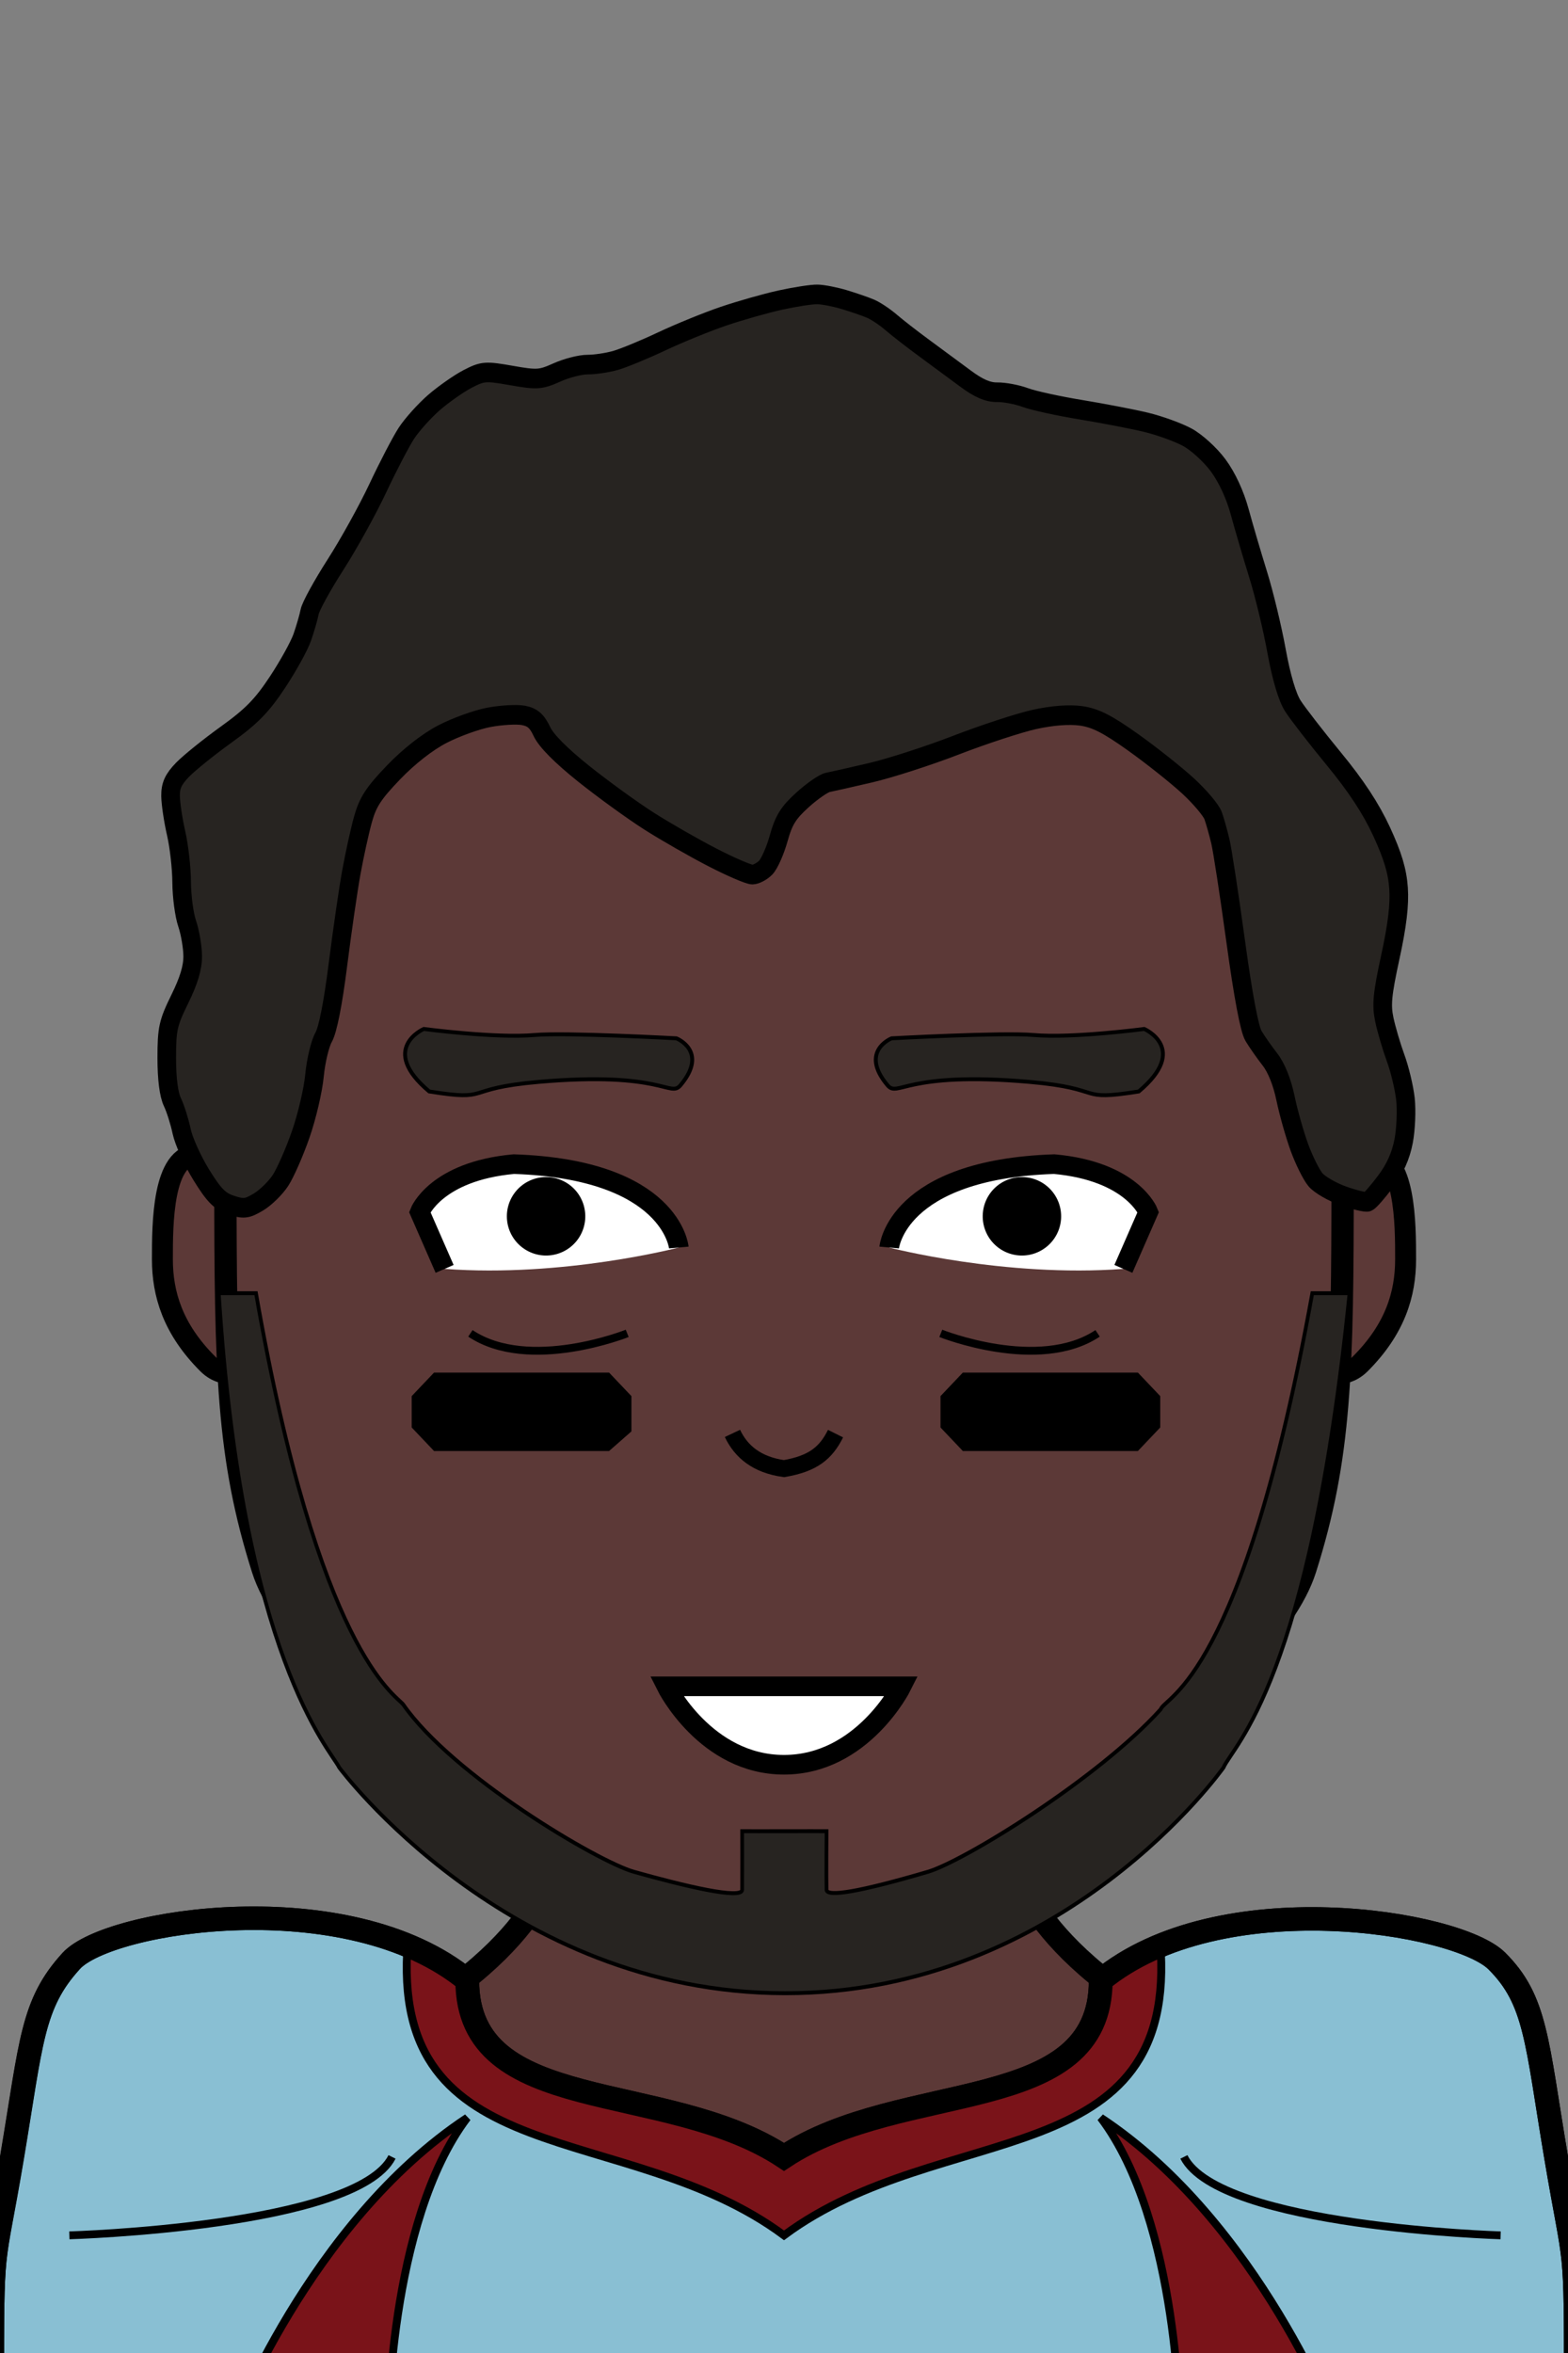 <svg xmlns="http://www.w3.org/2000/svg" version="1.2" baseProfile="tiny" width="100%" height="100%" viewBox="0 0 400 600" preserveAspectRatio="xMinYMin meet">
<rect x="0" y="0" width="400" height="600" fill="#808080" stroke="none"/>
<g transform="scale(1.01 1) translate(-1.98 0)">
<path fill="#5c3937" stroke="#000" stroke-width="6" d="M10 600s0-50 60-70 70-50 70-50l60-180 60 180s10 30 70 50 60 70 60 70" class="body"/>
</g>
<g transform="scale(1.01 1) translate(-1.98 0)">
<path fill="#89bfd3" stroke="#000" stroke-width="6" d="M120 505c0 35 50 25 80 45 30-20 80-10 80-45 30-25 90-15 100-5s10.07 20.41 15 50c5 30 5 20 5 60H0c0-40 0-29.59 5-59.59 4.93-29.59 5-39.38 15-50.41 9.5-10.48 70-20 100 5Z" class="footballPrimary"/><path fill="#7a1319" stroke="#000" stroke-width="2" d="M120 505c0 35 50 25 80 45 30-20 80-10 80-45l15-10c5 60-55 45-95 75-40-30-100-15-95-75z" class="collarSecondary"/><path fill="#7a1319" stroke="#000" stroke-width="2" d="M120 540c-40 26.67-60 80-60 80h40s0-53.33 20-80Zm160 0c40 26.67 60 80 60 80h-40s0-53.33-20-80Z" class="Stallion"/><path fill="none" stroke="#000" stroke-width="6" d="M120 505c0 35 50 25 80 45 30-20 80-10 80-45 30-25 90-15 100-5s10.07 20.41 15 50c5 30 5 20 5 60H0c0-40 0-30 5-60 4.93-29.59 5-38.97 15-50 9.5-10.48 70-20 100 5Z" class="footballStroke"/><path fill="none" stroke="#000" stroke-width="2" d="M19.5 570s72.5-2.11 81.5-20m280 20s-71-2.11-80-20" class="shp3"/>
</g>
<g transform="translate(32 290.6) scale(0.89 0.89) translate(2.843 4.252) translate(4.75 -3)">
<path fill="#5c3937" stroke="#000" stroke-width="6" d="M43 13S23 3 13 3 3 23 3 33s3 20 13 30 27-10 27-10z"/>
</g>
<g transform="translate(322 290.6) scale(-0.89 0.89) translate(-48.843 4.252) translate(4.75 -3)">
<path fill="#5c3937" stroke="#000" stroke-width="6" d="M43 13S23 3 13 3 3 23 3 33s3 20 13 30 27-10 27-10z"/>
</g>
<g transform="scale(0.95 1) translate(10.526 0)">
<path fill="#5c3937" stroke="#000" stroke-width="6" d="M200 100c100 0 150 60 150 200 0 50-.51 71.54-10 100-10 30-80 70-90 80s-20 20-50 20-40-10-50-20-80-50-90-80c-9.49-28.46-10-50-10-100 0-140 50-200 150-200Z" class="head"/><path fill="rgba(0,0,0,0)" d="M200 410c30 0 50 10 50 10 30 0 90-15 90-120h10c0 50-.51 71.54-10 100-10 30-80 70-90 80s-20 20-50 20-40-10-50-20-80-50-90-80c-9.49-28.46-10-50-10-100h10c0 105 60 120 90 120 0 0 20-10 50-10" class="faceShave"/><path fill="rgba(0,0,0,0)" d="M60 300H50c0-140 50-200 150-200s150 60 150 200h-10v-10c0-5-10-20-15-25s-5-55-15-65c-40-40-60 0-110 0s-70-40-110 0c-10 10-10 60-15 65s-15 20-15 25z" class="headShave"/>
</g>
<g>
<path fill="none" stroke="#000" stroke-width="2" d="M240 340s25 10 40 0m-120 0s-25 10-40 0" class="eyeline4"/>
</g>
<g transform="scale(0.95 1) translate(10.528 0)">
<path fill="#272421" stroke="#000" d="M341.86 329.762c-18.78 98.415-39.492 102.786-40.731 106.121-16.86 17.717-52.855 38.72-62.486 41.411-18.05 5.044-27.166 6.53-27.222 4.596-.084-2.842 0-14.947 0-14.947s-7.232-.02-11.188 0c-3.985.02-11.47 0-11.47 0s.03 11.263 0 14.947c-.022 2.551-15.622-.996-29.079-4.596-9.66-2.585-48.654-24.496-61.946-42.674-2.083-2.473-22.699-13.454-39.524-104.858h-10c6.25 93.092 30.023 116.409 32.351 120.951 0 0 44.861 57.484 119.668 57.548 75 .065 117.788-57.548 117.788-57.548 2.596-5.716 23.22-21.704 33.84-120.951z" class="shp0"/>
</g>
<g transform="translate(99.235 289.121) rotate(-2 40.765 20.879)">
<path d="M73.63 30.14S62.25 5.74 32.3 7.42C12.33 8.54 7.9 18.8 7.9 18.8l5.83 14.7c30.23 3.31 59.9-3.36 59.9-3.36" style="fill:#fff"/><path d="M40.63 30.99a9.99 9.99 0 0 0 9.42-10.55 9.985 9.985 0 0 0-10.54-9.42 10 10 0 0 0-9.43 10.54c.31 5.52 5.03 9.74 10.55 9.43" style="fill:#000"/><path d="M73.63 30.14S72.51 10.17 32.3 7.42C12.33 8.54 7.9 18.8 7.9 18.8l5.83 14.7" style="fill:none;stroke:#000;stroke-width:5"/>
</g>
<g transform="translate(219.235 289.121) rotate(2 40.765 20.879) scale(-1 1) translate(-81.53 0)">
<path d="M73.63 30.14S62.25 5.74 32.3 7.42C12.33 8.54 7.9 18.8 7.9 18.8l5.83 14.7c30.23 3.31 59.9-3.36 59.9-3.36" style="fill:#fff"/><path d="M40.63 30.99a9.99 9.99 0 0 0 9.42-10.55 9.985 9.985 0 0 0-10.54-9.42 10 10 0 0 0-9.43 10.54c.31 5.52 5.03 9.74 10.55 9.43" style="fill:#000"/><path d="M73.63 30.14S72.51 10.17 32.3 7.42C12.33 8.54 7.9 18.8 7.9 18.8l5.83 14.7" style="fill:none;stroke:#000;stroke-width:5"/>
</g>
<g transform="translate(101.889 258.626) rotate(-5 38.111 11.374)">
<path fill="#272421" stroke="#000" d="M71 21c8-8 0-12 0-12S43 5 35 5C25 5 7 1 7 1S-5 5 7 17c16 4 8 0 28 0 32 0 33 7 36 4Z"/>
</g>
<g transform="translate(221.889 258.626) rotate(5 38.111 11.374) scale(-1 1) translate(-76.222 0)">
<path fill="#272421" stroke="#000" d="M71 21c8-8 0-12 0-12S43 5 35 5C25 5 7 1 7 1S-5 5 7 17c16 4 8 0 28 0 32 0 33 7 36 4Z"/>
</g>
<g transform="translate(0 0)">
<path d="M170 430s10 20 30 20 30-20 30-20z" style="fill:#fff;stroke:#000;stroke-width:5"/>
</g>
<g transform="translate(144.411 264.974) scale(0.86 0.86) translate(9.049 17.097)">
<path fill="#5c3937" stroke="#000" stroke-width="5" d="M40.3 99.804c2.56 5.426 7.286 9.34 15.292 10.445 8.532-1.475 12.386-4.548 15.285-10.378"/>
</g>
<g transform="scale(-1 1) translate(-401.224 0) scale(0.95 1) translate(10.559 0)">
<path fill="#272421" stroke="#000" stroke-width="5" d="M185 76.42c-2.48.71-5.63 1.74-7 2.3-1.38.56-3.85 2.13-5.5 3.48-1.65 1.36-5.7 4.34-9 6.64s-8.25 5.77-11 7.71c-3.51 2.48-6.04 3.51-8.5 3.47-1.93-.03-5.3.57-7.5 1.34-2.2.78-8.95 2.18-15 3.12-6.05.95-13.93 2.39-17.5 3.21-3.58.82-8.53 2.52-11 3.78-2.5 1.27-6.18 4.45-8.3 7.16-2.39 3.07-4.54 7.46-5.81 11.87-1.1 3.85-3.33 11.05-4.95 16s-3.85 13.72-4.95 19.5c-1.29 6.71-2.87 11.76-4.37 14-1.29 1.92-6.25 8-11.01 13.5-5.96 6.87-9.96 12.66-12.81 18.5-3.02 6.22-4.25 10.11-4.57 14.5-.3 4.21.35 9.44 2.2 17.5 2.18 9.54 2.45 12.27 1.62 16-.55 2.47-1.91 6.86-3.02 9.75-1.12 2.89-2.31 7.61-2.65 10.5-.33 2.89-.12 7.72.49 10.75.75 3.73 2.31 7.04 4.87 10.29 2.07 2.63 4.21 4.95 4.76 5.15s3.47-.46 6.5-1.47c3.02-1.01 6.42-2.88 7.55-4.15 1.12-1.28 3.08-5.02 4.34-8.32s2.93-8.93 3.71-12.5c.88-4.04 2.45-7.77 4.16-9.84 1.51-1.84 3.5-4.54 4.42-6 1.09-1.71 2.8-10.34 4.79-24.16 1.71-11.83 3.56-23.3 4.12-25.5.55-2.2 1.42-5.13 1.93-6.5.51-1.38 3.53-4.78 6.7-7.56 3.18-2.78 9.83-7.8 14.78-11.15 6.91-4.68 10.16-6.24 14-6.75 3.19-.42 7.71-.09 12.5.91 4.12.87 13.57 3.81 21 6.53 7.42 2.73 17.77 5.9 23 7.06 5.22 1.16 10.4 2.27 11.5 2.47s4.14 2.19 6.75 4.43c3.82 3.27 5.08 5.18 6.43 9.81.93 3.16 2.5 6.54 3.5 7.5s2.61 1.76 3.57 1.77c.96 0 5.8-1.97 10.75-4.4 4.95-2.42 12.61-6.59 17.02-9.26s12.29-8.09 17.5-12.04c6.1-4.63 10.1-8.46 11.23-10.75 1.32-2.7 2.54-3.71 5-4.15 1.79-.32 5.95-.09 9.25.5s8.92 2.52 12.5 4.29c4.02 1.98 9.02 5.7 13.11 9.75 5.37 5.31 6.92 7.57 8.22 12.04.88 3.02 2.28 9.1 3.12 13.5s2.45 14.97 3.59 23.5c1.31 9.87 2.71 16.59 3.84 18.5.98 1.65 2.08 6.04 2.45 9.75s2.03 10.46 3.7 15c1.66 4.54 4.11 9.82 5.43 11.75 1.32 1.92 3.98 4.4 5.92 5.5 3.08 1.75 3.99 1.85 7.32.8 3.05-.96 4.64-2.5 8.05-7.75 2.34-3.6 4.7-8.58 5.25-11.05.55-2.48 1.67-5.85 2.5-7.5.97-1.94 1.5-5.91 1.5-11.25-.01-7.47-.34-8.89-3.5-15-2.44-4.71-3.49-8.04-3.46-11 .03-2.34.7-6.05 1.49-8.25s1.45-6.93 1.47-10.5c.02-3.58.68-9.2 1.48-12.5s1.47-7.58 1.5-9.5c.04-2.67-.72-4.26-3.21-6.71-1.8-1.76-7.09-5.81-11.76-9-6.74-4.6-9.56-7.33-13.71-13.29-2.88-4.13-5.89-9.3-6.69-11.5-.81-2.2-1.7-5.13-1.98-6.5-.28-1.38-3.4-6.78-6.93-12-3.53-5.23-8.64-14-11.36-19.5s-6.17-11.8-7.67-14c-1.51-2.2-4.86-5.74-7.45-7.88-2.6-2.13-6.66-4.83-9.02-6-4.03-1.98-4.78-2.04-11.75-.87-6.87 1.15-7.82 1.09-12.2-.77-2.61-1.12-6.33-2.02-8.25-2.01-1.93.01-5.3-.47-7.5-1.06-2.2-.6-7.83-2.8-12.5-4.9-4.68-2.09-12.1-4.96-16.5-6.38s-11.26-3.27-15.25-4.11c-3.99-.83-8.49-1.49-10-1.45-1.51.03-4.78.64-7.25 1.35Z"/>
</g>
<g transform="scale(0.95 1) translate(10.553 0)">
<path d="m100 356 6-6h47l6 6v9l-6 5h-47l-6-6zm148 14-6-6v-8l6-6h47l6 6v8l-6 6z" style="fill:#000"/>
</g>
</svg>